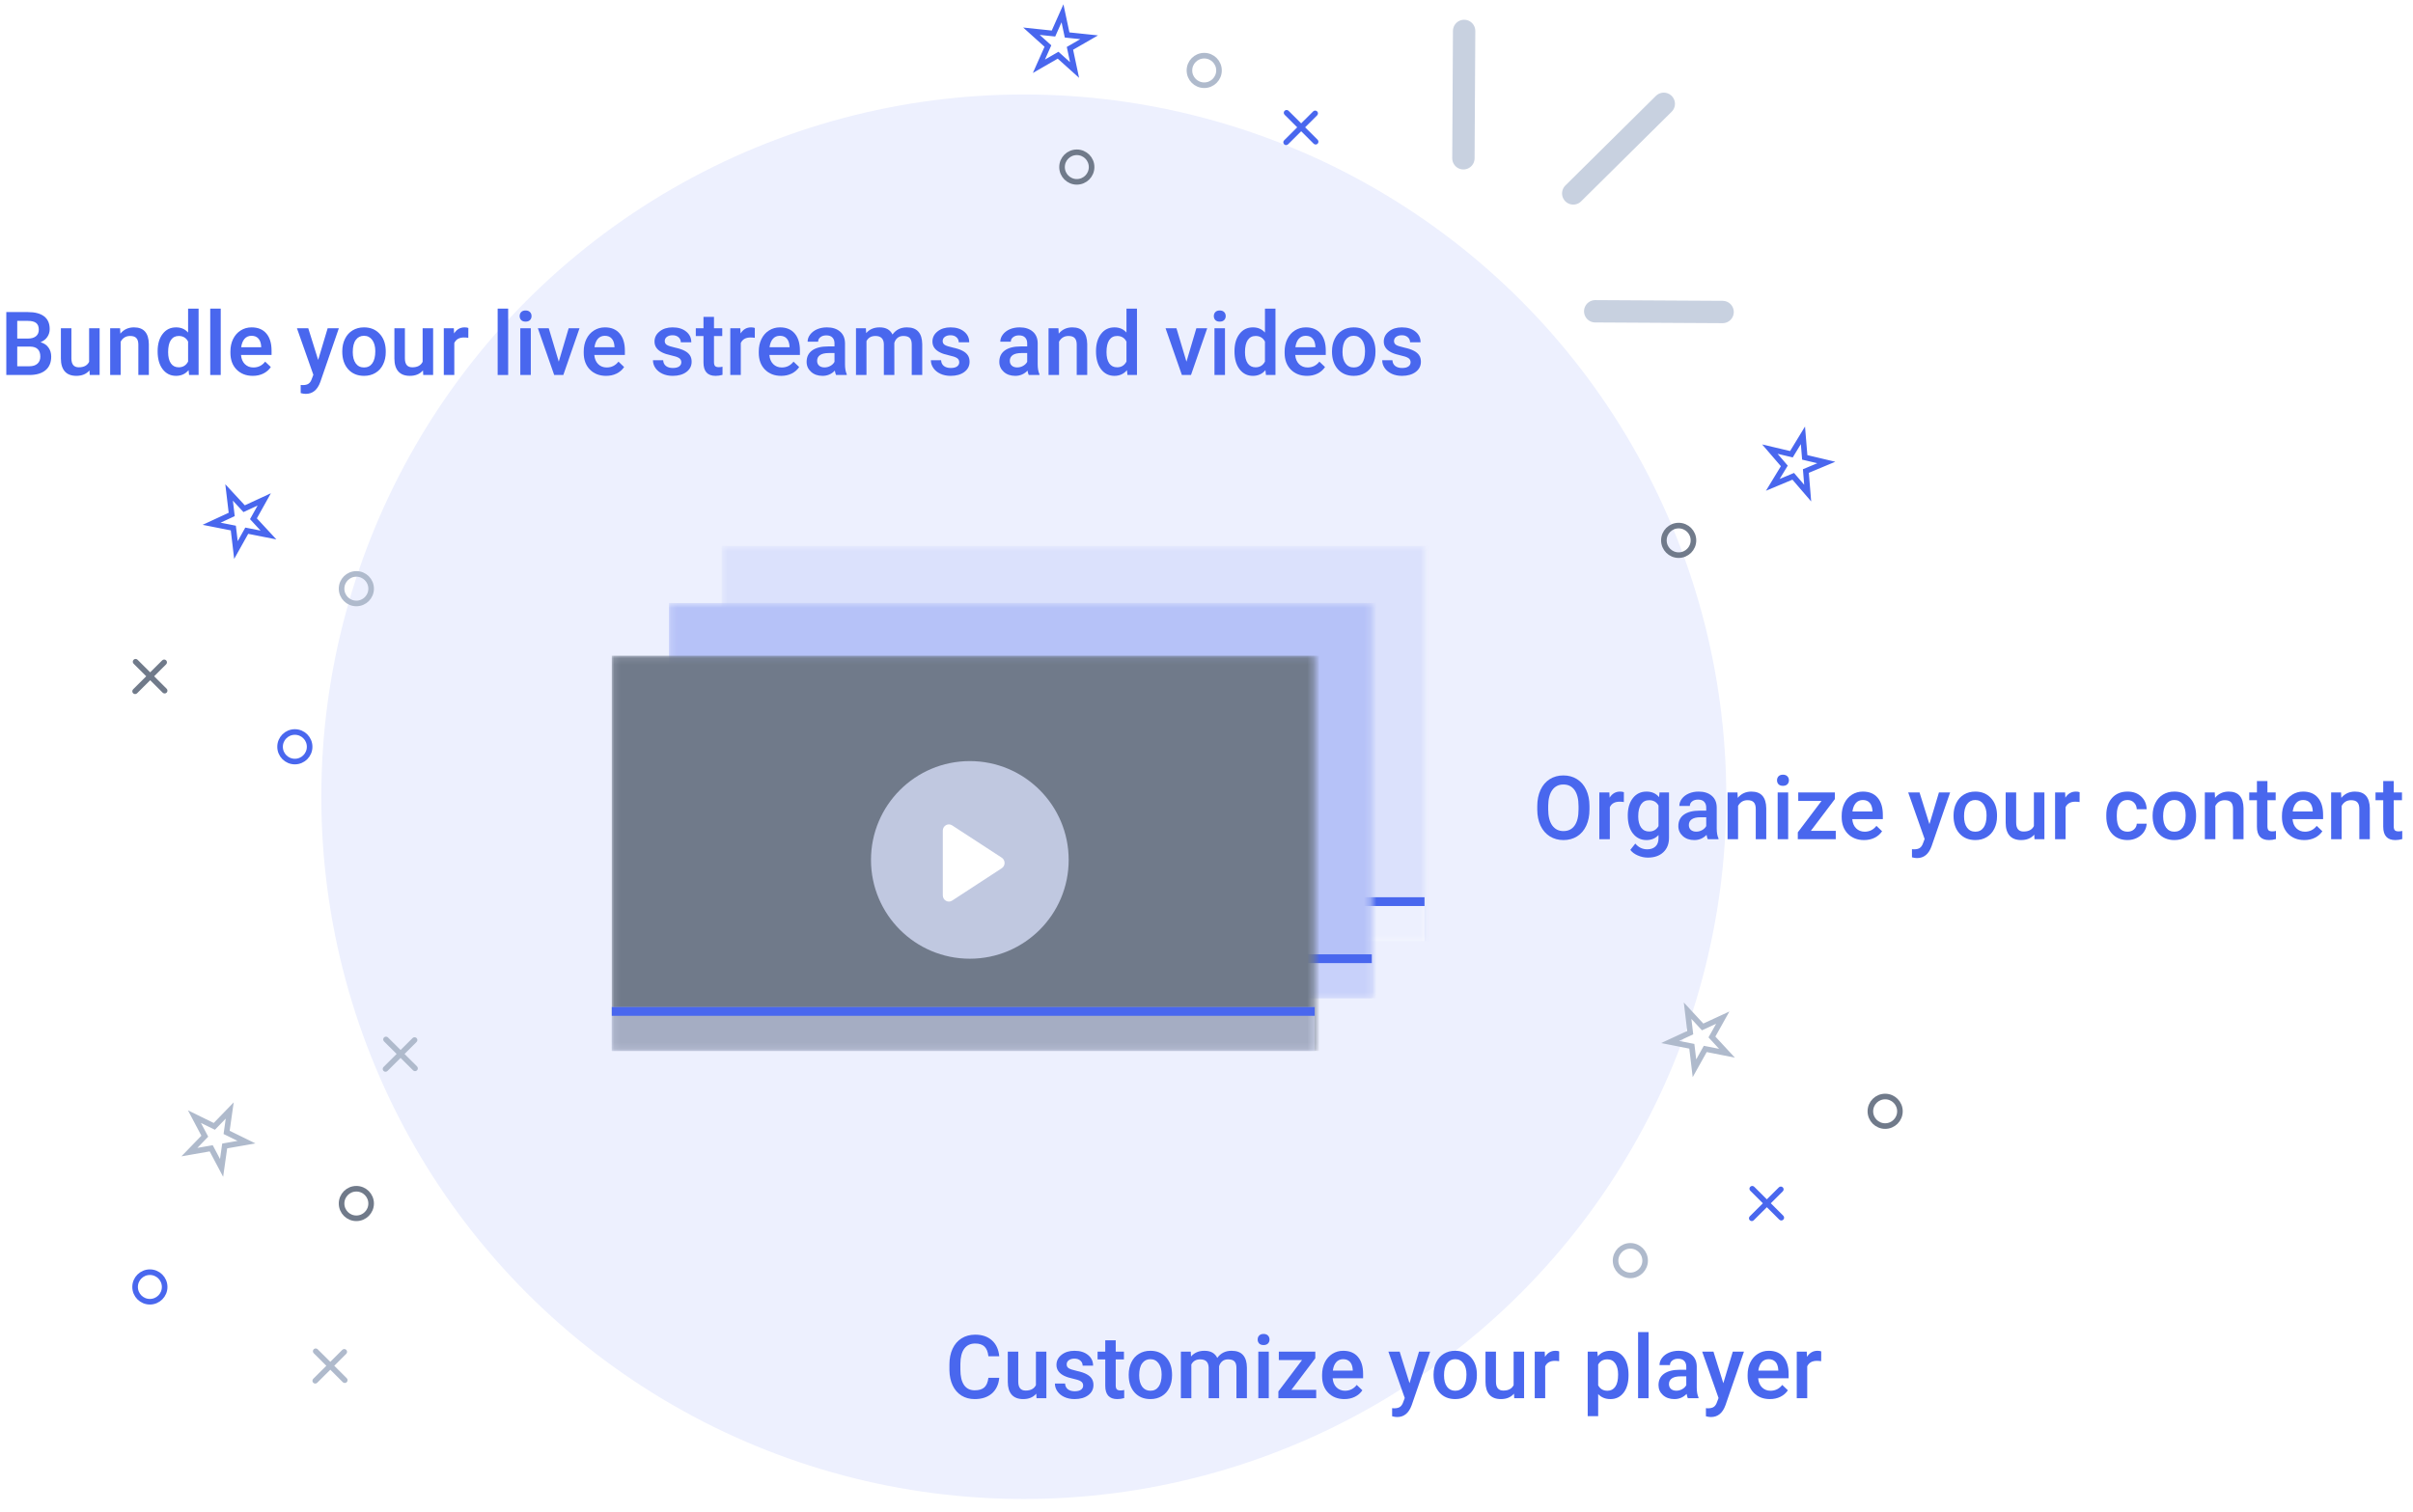 <svg width="383" height="240" viewBox="0 0 383 240" fill="none" xmlns="http://www.w3.org/2000/svg">
<circle cx="162.5" cy="126.5" r="111.5" fill="#EDF0FE"/>
<path d="M232.278 25.131L232.391 4.91" stroke="#C8D1E0" stroke-width="3.547" stroke-linecap="round" stroke-linejoin="round"/>
<path d="M249.71 30.71L264.081 16.483" stroke="#C8D1E0" stroke-width="3.547" stroke-linecap="round" stroke-linejoin="round"/>
<path d="M273.418 49.536L253.197 49.423" stroke="#C8D1E0" stroke-width="3.547" stroke-linecap="round" stroke-linejoin="round"/>
<path d="M36.362 78.188L38.531 80.532L38.75 80.768L39.042 80.633L41.942 79.292L40.383 82.082L40.226 82.363L40.444 82.6L42.614 84.944L39.481 84.324L39.165 84.262L39.008 84.543L37.449 87.333L37.072 84.16L37.034 83.84L36.718 83.777L33.585 83.158L36.485 81.816L36.777 81.681L36.739 81.361L36.362 78.188Z" stroke="#4967EE" stroke-width="0.887" stroke-linecap="round"/>
<path d="M286.168 69.114L286.43 72.299L286.456 72.62L286.77 72.694L289.878 73.43L286.931 74.662L286.634 74.786L286.661 75.108L286.923 78.292L284.839 75.869L284.629 75.624L284.332 75.749L281.385 76.981L283.045 74.251L283.212 73.976L283.002 73.731L280.919 71.308L284.028 72.044L284.341 72.119L284.508 71.844L286.168 69.114Z" stroke="#4967EE" stroke-width="0.887" stroke-linecap="round"/>
<path d="M168.641 2.111L169.307 5.236L169.374 5.551L169.694 5.585L172.872 5.918L170.105 7.516L169.826 7.677L169.894 7.992L170.559 11.117L168.184 8.98L167.944 8.764L167.666 8.926L164.899 10.523L166.198 7.605L166.329 7.31L166.089 7.095L163.714 4.957L166.892 5.291L167.212 5.324L167.343 5.03L168.641 2.111Z" stroke="#4967EE" stroke-width="0.887" stroke-linecap="round"/>
<path d="M267.861 160.468L270.031 162.812L270.249 163.048L270.542 162.913L273.442 161.572L271.883 164.362L271.725 164.643L271.944 164.88L274.114 167.224L270.981 166.604L270.665 166.542L270.508 166.823L268.949 169.613L268.571 166.44L268.533 166.12L268.218 166.057L265.085 165.438L267.984 164.096L268.277 163.961L268.239 163.641L267.861 160.468Z" stroke="#AFBACC" stroke-width="0.887" stroke-linecap="round"/>
<path d="M36.463 176.311L36.014 179.475L35.969 179.794L36.258 179.936L39.127 181.342L35.981 181.891L35.664 181.947L35.618 182.266L35.17 185.43L33.674 182.605L33.523 182.32L33.206 182.375L30.06 182.924L32.282 180.63L32.506 180.398L32.355 180.113L30.86 177.288L33.728 178.695L34.017 178.837L34.242 178.606L36.463 176.311Z" stroke="#AFBACC" stroke-width="0.887" stroke-linecap="round"/>
<circle cx="266.445" cy="85.795" r="2.346" stroke="#707A8A" stroke-width="0.887"/>
<circle cx="56.562" cy="191.086" r="2.346" stroke="#707A8A" stroke-width="0.887"/>
<circle cx="299.218" cy="176.443" r="2.346" stroke="#707A8A" stroke-width="0.887"/>
<circle cx="170.917" cy="26.526" r="2.346" stroke="#707A8A" stroke-width="0.887"/>
<circle cx="56.562" cy="93.466" r="2.346" stroke="#AFBACC" stroke-width="0.887"/>
<circle cx="258.775" cy="200.151" r="2.346" stroke="#AFBACC" stroke-width="0.887"/>
<circle cx="191.138" cy="11.185" r="2.346" stroke="#AFBACC" stroke-width="0.887"/>
<circle cx="46.8" cy="118.568" r="2.346" stroke="#4967EE" stroke-width="0.887"/>
<circle cx="23.789" cy="204.334" r="2.346" stroke="#4967EE" stroke-width="0.887"/>
<path fill-rule="evenodd" clip-rule="evenodd" d="M21.836 104.752C21.662 104.579 21.38 104.579 21.207 104.752C21.033 104.925 21.033 105.206 21.207 105.379L23.208 107.373L21.13 109.444C20.956 109.617 20.956 109.897 21.13 110.071C21.304 110.244 21.585 110.244 21.759 110.071L23.837 108L25.819 109.975C25.993 110.148 26.274 110.148 26.448 109.975C26.622 109.802 26.622 109.522 26.448 109.349L24.466 107.373L26.372 105.474C26.545 105.301 26.545 105.02 26.372 104.847C26.198 104.674 25.916 104.674 25.743 104.847L23.837 106.746L21.836 104.752Z" fill="#707A8A"/>
<path fill-rule="evenodd" clip-rule="evenodd" d="M61.581 164.719C61.407 164.546 61.126 164.546 60.952 164.719C60.778 164.892 60.778 165.172 60.952 165.346L62.953 167.34L60.876 169.411C60.702 169.584 60.702 169.864 60.876 170.037C61.049 170.21 61.331 170.21 61.505 170.037L63.582 167.967L65.564 169.942C65.738 170.115 66.02 170.115 66.193 169.942C66.367 169.769 66.367 169.488 66.193 169.315L64.211 167.34L66.117 165.441C66.291 165.268 66.291 164.987 66.117 164.814C65.943 164.641 65.662 164.641 65.488 164.814L63.582 166.713L61.581 164.719Z" fill="#AFBACC"/>
<path fill-rule="evenodd" clip-rule="evenodd" d="M50.424 214.226C50.251 214.053 49.969 214.053 49.795 214.226C49.622 214.399 49.622 214.68 49.795 214.853L51.797 216.847L49.719 218.918C49.545 219.091 49.545 219.372 49.719 219.545C49.893 219.718 50.174 219.718 50.348 219.545L52.426 217.474L54.408 219.45C54.581 219.623 54.863 219.623 55.037 219.45C55.211 219.276 55.211 218.996 55.037 218.823L53.055 216.847L54.96 214.948C55.134 214.775 55.134 214.494 54.96 214.321C54.787 214.148 54.505 214.148 54.331 214.321L52.426 216.221L50.424 214.226Z" fill="#AFBACC"/>
<path fill-rule="evenodd" clip-rule="evenodd" d="M278.438 188.427C278.264 188.253 277.982 188.253 277.809 188.427C277.635 188.6 277.635 188.88 277.809 189.053L279.81 191.048L277.732 193.118C277.559 193.291 277.559 193.572 277.732 193.745C277.906 193.918 278.188 193.918 278.361 193.745L280.439 191.675L282.421 193.65C282.595 193.823 282.876 193.823 283.05 193.65C283.224 193.477 283.224 193.196 283.05 193.023L281.068 191.048L282.974 189.149C283.147 188.975 283.147 188.695 282.974 188.522C282.8 188.349 282.518 188.349 282.345 188.522L280.439 190.421L278.438 188.427Z" fill="#4967EE"/>
<path fill-rule="evenodd" clip-rule="evenodd" d="M204.525 17.591C204.351 17.418 204.07 17.418 203.896 17.591C203.722 17.764 203.722 18.045 203.896 18.218L205.897 20.212L203.82 22.283C203.646 22.456 203.646 22.736 203.82 22.91C203.993 23.083 204.275 23.083 204.449 22.91L206.526 20.839L208.509 22.814C208.682 22.987 208.964 22.987 209.137 22.814C209.311 22.641 209.311 22.361 209.137 22.188L207.155 20.212L209.061 18.313C209.235 18.14 209.235 17.859 209.061 17.686C208.887 17.513 208.606 17.513 208.432 17.686L206.526 19.585L204.525 17.591Z" fill="#4967EE"/>
<mask id="mask0" mask-type="alpha" maskUnits="userSpaceOnUse" x="114" y="86" width="113" height="64">
<rect x="114.538" y="86.673" width="111.566" height="62.756" fill="#C4C4C4"/>
</mask>
<g mask="url(#mask0)">
<rect x="114.538" y="86.673" width="112.263" height="62.756" fill="#DBE1FC"/>
</g>
<rect opacity="0.5" x="114.538" y="142.456" width="111.566" height="6.973" fill="white"/>
<rect x="114.538" y="142.456" width="111.566" height="1.395" fill="#4967EE"/>
<mask id="mask1" mask-type="alpha" maskUnits="userSpaceOnUse" x="106" y="95" width="112" height="64">
<rect x="106.171" y="95.737" width="111.566" height="62.756" fill="#C4C4C4"/>
</mask>
<g mask="url(#mask1)">
<rect x="106.171" y="95.737" width="112.263" height="62.756" fill="#B6C2F8"/>
</g>
<rect opacity="0.5" x="106.171" y="151.52" width="111.566" height="6.973" fill="#DBE1FC"/>
<rect x="106.171" y="151.52" width="111.566" height="1.395" fill="#4967EE"/>
<mask id="mask2" mask-type="alpha" maskUnits="userSpaceOnUse" x="97" y="104" width="112" height="63">
<rect x="97.106" y="104.105" width="111.566" height="62.756" fill="#C4C4C4"/>
</mask>
<g mask="url(#mask2)">
<rect x="97.106" y="104.105" width="112.263" height="62.756" fill="#707A8A"/>
</g>
<rect opacity="0.5" x="97.106" y="159.888" width="111.566" height="6.973" fill="#DBE1FC"/>
<rect x="97.106" y="159.888" width="111.566" height="1.395" fill="#4967EE"/>
<circle opacity="0.75" cx="153.935" cy="136.529" r="15.689" fill="#DBE1FC"/>
<g filter="url(#filter0_d)">
<path d="M149.645 131.393V141.664C149.645 142.448 150.486 142.924 151.133 142.497L159.001 137.362C159.6 136.975 159.6 136.083 159.001 135.686L151.133 130.56C150.486 130.134 149.645 130.61 149.645 131.393Z" fill="white"/>
</g>
<path d="M1 59.538V49.549H4.423C5.553 49.549 6.413 49.775 7.003 50.228C7.593 50.681 7.888 51.355 7.888 52.252C7.888 52.709 7.764 53.121 7.518 53.487C7.271 53.853 6.909 54.136 6.434 54.337C6.973 54.484 7.389 54.761 7.682 55.168C7.979 55.57 8.128 56.055 8.128 56.622C8.128 57.56 7.826 58.28 7.223 58.783C6.623 59.286 5.763 59.538 4.643 59.538H1ZM2.736 55.03V58.152H4.664C5.208 58.152 5.633 58.017 5.94 57.747C6.246 57.477 6.399 57.102 6.399 56.622C6.399 55.584 5.869 55.053 4.808 55.03H2.736ZM2.736 53.754H4.437C4.977 53.754 5.398 53.633 5.699 53.391C6.006 53.144 6.159 52.796 6.159 52.348C6.159 51.854 6.017 51.497 5.734 51.278C5.455 51.058 5.018 50.948 4.423 50.948H2.736V53.754Z" fill="#4967EE"/>
<path d="M14.2 58.811C13.71 59.387 13.015 59.675 12.114 59.675C11.309 59.675 10.698 59.439 10.282 58.968C9.871 58.497 9.665 57.816 9.665 56.924V52.115H11.332V56.903C11.332 57.846 11.723 58.317 12.505 58.317C13.315 58.317 13.861 58.026 14.145 57.445V52.115H15.812V59.538H14.241L14.2 58.811Z" fill="#4967EE"/>
<path d="M19.057 52.115L19.105 52.972C19.654 52.309 20.374 51.977 21.266 51.977C22.812 51.977 23.599 52.862 23.626 54.633V59.538H21.959V54.728C21.959 54.257 21.856 53.91 21.65 53.686C21.449 53.457 21.117 53.343 20.655 53.343C19.983 53.343 19.482 53.647 19.153 54.255V59.538H17.486V52.115H19.057Z" fill="#4967EE"/>
<path d="M25.019 55.771C25.019 54.628 25.284 53.711 25.814 53.02C26.345 52.325 27.056 51.977 27.948 51.977C28.735 51.977 29.371 52.252 29.855 52.801V49H31.523V59.538H30.013L29.931 58.769C29.432 59.373 28.767 59.675 27.934 59.675C27.065 59.675 26.361 59.325 25.821 58.625C25.286 57.925 25.019 56.974 25.019 55.771ZM26.686 55.915C26.686 56.67 26.83 57.26 27.118 57.685C27.411 58.106 27.825 58.317 28.36 58.317C29.041 58.317 29.54 58.012 29.855 57.404V54.235C29.549 53.64 29.055 53.343 28.373 53.343C27.834 53.343 27.418 53.558 27.125 53.988C26.832 54.413 26.686 55.056 26.686 55.915Z" fill="#4967EE"/>
<path d="M35.035 59.538H33.368V49H35.035V59.538Z" fill="#4967EE"/>
<path d="M40.126 59.675C39.069 59.675 38.212 59.343 37.553 58.68C36.899 58.012 36.572 57.125 36.572 56.018V55.812C36.572 55.072 36.714 54.411 36.997 53.83C37.285 53.244 37.688 52.789 38.205 52.465C38.721 52.14 39.298 51.977 39.934 51.977C40.944 51.977 41.724 52.3 42.273 52.945C42.826 53.59 43.103 54.502 43.103 55.682V56.355H38.253C38.303 56.967 38.507 57.452 38.863 57.809C39.225 58.166 39.677 58.344 40.222 58.344C40.985 58.344 41.608 58.035 42.088 57.418L42.986 58.275C42.689 58.719 42.291 59.064 41.793 59.311C41.299 59.554 40.743 59.675 40.126 59.675ZM39.927 53.315C39.469 53.315 39.099 53.475 38.815 53.795C38.536 54.116 38.358 54.562 38.28 55.133H41.456V55.01C41.42 54.452 41.271 54.031 41.011 53.748C40.75 53.459 40.389 53.315 39.927 53.315Z" fill="#4967EE"/>
<path d="M50.499 57.15L52.008 52.115H53.785L50.835 60.663C50.382 61.911 49.614 62.536 48.53 62.536C48.287 62.536 48.02 62.495 47.727 62.412V61.123L48.043 61.143C48.463 61.143 48.779 61.065 48.989 60.91C49.204 60.759 49.374 60.503 49.497 60.142L49.737 59.504L47.13 52.115H48.928L50.499 57.15Z" fill="#4967EE"/>
<path d="M54.327 55.758C54.327 55.03 54.471 54.376 54.759 53.795C55.047 53.21 55.452 52.762 55.973 52.451C56.495 52.135 57.094 51.977 57.771 51.977C58.773 51.977 59.584 52.3 60.206 52.945C60.833 53.59 61.171 54.445 61.222 55.511L61.229 55.902C61.229 56.633 61.087 57.288 60.803 57.864C60.524 58.44 60.122 58.886 59.596 59.202C59.074 59.517 58.471 59.675 57.785 59.675C56.737 59.675 55.898 59.327 55.267 58.632C54.64 57.932 54.327 57.002 54.327 55.84V55.758ZM55.994 55.902C55.994 56.666 56.152 57.265 56.467 57.699C56.783 58.129 57.222 58.344 57.785 58.344C58.347 58.344 58.784 58.124 59.095 57.685C59.41 57.246 59.568 56.604 59.568 55.758C59.568 55.008 59.406 54.413 59.081 53.974C58.761 53.535 58.324 53.315 57.771 53.315C57.227 53.315 56.794 53.532 56.474 53.967C56.154 54.397 55.994 55.042 55.994 55.902Z" fill="#4967EE"/>
<path d="M67.135 58.811C66.646 59.387 65.951 59.675 65.05 59.675C64.245 59.675 63.634 59.439 63.218 58.968C62.806 58.497 62.601 57.816 62.601 56.924V52.115H64.268V56.903C64.268 57.846 64.659 58.317 65.441 58.317C66.251 58.317 66.797 58.026 67.081 57.445V52.115H68.748V59.538H67.177L67.135 58.811Z" fill="#4967EE"/>
<path d="M74.332 53.638C74.113 53.601 73.886 53.583 73.653 53.583C72.889 53.583 72.375 53.876 72.109 54.461V59.538H70.442V52.115H72.034L72.075 52.945C72.478 52.3 73.035 51.977 73.749 51.977C73.987 51.977 74.183 52.01 74.339 52.074L74.332 53.638Z" fill="#4967EE"/>
<path d="M80.658 59.538H78.99V49H80.658V59.538Z" fill="#4967EE"/>
<path d="M84.252 59.538H82.585V52.115H84.252V59.538ZM82.483 50.187C82.483 49.931 82.562 49.718 82.723 49.549C82.887 49.38 83.121 49.295 83.422 49.295C83.724 49.295 83.957 49.38 84.122 49.549C84.287 49.718 84.369 49.931 84.369 50.187C84.369 50.438 84.287 50.649 84.122 50.818C83.957 50.983 83.724 51.065 83.422 51.065C83.121 51.065 82.887 50.983 82.723 50.818C82.562 50.649 82.483 50.438 82.483 50.187Z" fill="#4967EE"/>
<path d="M88.691 57.425L90.262 52.115H91.984L89.412 59.538H87.964L85.371 52.115H87.1L88.691 57.425Z" fill="#4967EE"/>
<path d="M96.204 59.675C95.147 59.675 94.289 59.343 93.631 58.68C92.977 58.012 92.65 57.125 92.65 56.018V55.812C92.65 55.072 92.791 54.411 93.075 53.83C93.363 53.244 93.766 52.789 94.283 52.465C94.799 52.14 95.376 51.977 96.011 51.977C97.022 51.977 97.802 52.3 98.351 52.945C98.904 53.59 99.181 54.502 99.181 55.682V56.355H94.331C94.381 56.967 94.584 57.452 94.941 57.809C95.302 58.166 95.755 58.344 96.3 58.344C97.063 58.344 97.685 58.035 98.166 57.418L99.064 58.275C98.767 58.719 98.369 59.064 97.871 59.311C97.377 59.554 96.821 59.675 96.204 59.675ZM96.005 53.315C95.547 53.315 95.177 53.475 94.893 53.795C94.614 54.116 94.436 54.562 94.358 55.133H97.534V55.01C97.498 54.452 97.349 54.031 97.088 53.748C96.828 53.459 96.466 53.315 96.005 53.315Z" fill="#4967EE"/>
<path d="M108.141 57.521C108.141 57.224 108.017 56.997 107.77 56.842C107.528 56.686 107.123 56.549 106.556 56.43C105.989 56.311 105.516 56.16 105.136 55.977C104.304 55.575 103.887 54.992 103.887 54.228C103.887 53.587 104.157 53.052 104.697 52.622C105.237 52.192 105.923 51.977 106.755 51.977C107.642 51.977 108.358 52.197 108.902 52.636C109.451 53.075 109.726 53.645 109.726 54.344H108.059C108.059 54.024 107.94 53.759 107.702 53.548C107.464 53.334 107.148 53.226 106.755 53.226C106.389 53.226 106.09 53.311 105.856 53.48C105.628 53.649 105.513 53.876 105.513 54.159C105.513 54.415 105.621 54.614 105.836 54.756C106.051 54.898 106.485 55.042 107.139 55.188C107.793 55.33 108.305 55.502 108.676 55.703C109.051 55.899 109.328 56.137 109.506 56.416C109.689 56.695 109.78 57.034 109.78 57.432C109.78 58.099 109.504 58.641 108.95 59.057C108.397 59.469 107.672 59.675 106.776 59.675C106.167 59.675 105.625 59.565 105.15 59.346C104.674 59.126 104.304 58.824 104.038 58.44C103.773 58.056 103.64 57.642 103.64 57.198H105.259C105.282 57.592 105.431 57.896 105.705 58.111C105.98 58.321 106.343 58.426 106.796 58.426C107.235 58.426 107.569 58.344 107.798 58.179C108.026 58.01 108.141 57.791 108.141 57.521Z" fill="#4967EE"/>
<path d="M113.327 50.31V52.115H114.638V53.35H113.327V57.493C113.327 57.777 113.382 57.983 113.492 58.111C113.606 58.234 113.808 58.296 114.096 58.296C114.288 58.296 114.482 58.273 114.679 58.227V59.517C114.299 59.622 113.933 59.675 113.581 59.675C112.301 59.675 111.66 58.968 111.66 57.555V53.35H110.439V52.115H111.66V50.31H113.327Z" fill="#4967EE"/>
<path d="M119.804 53.638C119.584 53.601 119.358 53.583 119.125 53.583C118.361 53.583 117.846 53.876 117.581 54.461V59.538H115.914V52.115H117.505L117.547 52.945C117.949 52.3 118.507 51.977 119.221 51.977C119.458 51.977 119.655 52.01 119.811 52.074L119.804 53.638Z" fill="#4967EE"/>
<path d="M123.989 59.675C122.932 59.675 122.075 59.343 121.416 58.68C120.762 58.012 120.435 57.125 120.435 56.018V55.812C120.435 55.072 120.577 54.411 120.86 53.83C121.148 53.244 121.551 52.789 122.068 52.465C122.585 52.14 123.161 51.977 123.797 51.977C124.807 51.977 125.587 52.3 126.136 52.945C126.689 53.59 126.966 54.502 126.966 55.682V56.355H122.116C122.166 56.967 122.37 57.452 122.726 57.809C123.088 58.166 123.54 58.344 124.085 58.344C124.848 58.344 125.471 58.035 125.951 57.418L126.849 58.275C126.552 58.719 126.154 59.064 125.656 59.311C125.162 59.554 124.606 59.675 123.989 59.675ZM123.79 53.315C123.332 53.315 122.962 53.475 122.678 53.795C122.399 54.116 122.221 54.562 122.143 55.133H125.32V55.01C125.283 54.452 125.134 54.031 124.874 53.748C124.613 53.459 124.252 53.315 123.79 53.315Z" fill="#4967EE"/>
<path d="M132.702 59.538C132.628 59.396 132.564 59.165 132.509 58.845C131.979 59.398 131.329 59.675 130.561 59.675C129.816 59.675 129.207 59.462 128.736 59.037C128.265 58.612 128.029 58.086 128.029 57.459C128.029 56.668 128.322 56.062 128.908 55.641C129.498 55.216 130.339 55.003 131.432 55.003H132.455V54.516C132.455 54.132 132.347 53.825 132.132 53.597C131.917 53.363 131.59 53.247 131.151 53.247C130.771 53.247 130.46 53.343 130.218 53.535C129.976 53.722 129.854 53.962 129.854 54.255H128.187C128.187 53.848 128.322 53.468 128.592 53.116C128.862 52.76 129.228 52.481 129.69 52.279C130.156 52.078 130.675 51.977 131.247 51.977C132.116 51.977 132.809 52.197 133.326 52.636C133.843 53.071 134.108 53.684 134.122 54.475V57.823C134.122 58.49 134.215 59.023 134.403 59.421V59.538H132.702ZM130.87 58.337C131.199 58.337 131.508 58.257 131.796 58.097C132.089 57.937 132.308 57.722 132.455 57.452V56.053H131.556C130.938 56.053 130.474 56.16 130.163 56.375C129.852 56.59 129.697 56.894 129.697 57.288C129.697 57.608 129.802 57.864 130.012 58.056C130.227 58.243 130.513 58.337 130.87 58.337Z" fill="#4967EE"/>
<path d="M137.435 52.115L137.483 52.89C138.005 52.282 138.718 51.977 139.624 51.977C140.616 51.977 141.295 52.357 141.661 53.116C142.201 52.357 142.96 51.977 143.939 51.977C144.758 51.977 145.366 52.204 145.764 52.657C146.166 53.109 146.372 53.777 146.381 54.66V59.538H144.714V54.708C144.714 54.237 144.611 53.892 144.406 53.672C144.2 53.453 143.859 53.343 143.383 53.343C143.004 53.343 142.693 53.446 142.45 53.651C142.212 53.853 142.046 54.118 141.949 54.447L141.956 59.538H140.289V54.653C140.266 53.779 139.82 53.343 138.951 53.343C138.284 53.343 137.81 53.615 137.531 54.159V59.538H135.864V52.115H137.435Z" fill="#4967EE"/>
<path d="M152.254 57.521C152.254 57.224 152.131 56.997 151.884 56.842C151.641 56.686 151.236 56.549 150.669 56.43C150.102 56.311 149.629 56.16 149.249 55.977C148.417 55.575 148 54.992 148 54.228C148 53.587 148.27 53.052 148.81 52.622C149.35 52.192 150.036 51.977 150.868 51.977C151.755 51.977 152.471 52.197 153.016 52.636C153.564 53.075 153.839 53.645 153.839 54.344H152.172C152.172 54.024 152.053 53.759 151.815 53.548C151.577 53.334 151.262 53.226 150.868 53.226C150.502 53.226 150.203 53.311 149.969 53.48C149.741 53.649 149.626 53.876 149.626 54.159C149.626 54.415 149.734 54.614 149.949 54.756C150.164 54.898 150.598 55.042 151.252 55.188C151.906 55.33 152.419 55.502 152.789 55.703C153.164 55.899 153.441 56.137 153.619 56.416C153.802 56.695 153.894 57.034 153.894 57.432C153.894 58.099 153.617 58.641 153.064 59.057C152.51 59.469 151.785 59.675 150.889 59.675C150.28 59.675 149.738 59.565 149.263 59.346C148.787 59.126 148.417 58.824 148.151 58.44C147.886 58.056 147.754 57.642 147.754 57.198H149.373C149.395 57.592 149.544 57.896 149.819 58.111C150.093 58.321 150.457 58.426 150.909 58.426C151.348 58.426 151.682 58.344 151.911 58.179C152.14 58.01 152.254 57.791 152.254 57.521Z" fill="#4967EE"/>
<path d="M163.286 59.538C163.213 59.396 163.149 59.165 163.094 58.845C162.563 59.398 161.914 59.675 161.145 59.675C160.4 59.675 159.791 59.462 159.32 59.037C158.849 58.612 158.614 58.086 158.614 57.459C158.614 56.668 158.906 56.062 159.492 55.641C160.082 55.216 160.923 55.003 162.017 55.003H163.039V54.516C163.039 54.132 162.931 53.825 162.716 53.597C162.501 53.363 162.174 53.247 161.735 53.247C161.356 53.247 161.045 53.343 160.802 53.535C160.56 53.722 160.439 53.962 160.439 54.255H158.771C158.771 53.848 158.906 53.468 159.176 53.116C159.446 52.76 159.812 52.481 160.274 52.279C160.74 52.078 161.26 51.977 161.831 51.977C162.7 51.977 163.393 52.197 163.91 52.636C164.427 53.071 164.692 53.684 164.706 54.475V57.823C164.706 58.49 164.8 59.023 164.987 59.421V59.538H163.286ZM161.454 58.337C161.783 58.337 162.092 58.257 162.38 58.097C162.673 57.937 162.892 57.722 163.039 57.452V56.053H162.14C161.523 56.053 161.058 56.16 160.747 56.375C160.436 56.59 160.281 56.894 160.281 57.288C160.281 57.608 160.386 57.864 160.596 58.056C160.811 58.243 161.097 58.337 161.454 58.337Z" fill="#4967EE"/>
<path d="M167.999 52.115L168.047 52.972C168.596 52.309 169.316 51.977 170.208 51.977C171.754 51.977 172.541 52.862 172.568 54.633V59.538H170.901V54.728C170.901 54.257 170.798 53.91 170.592 53.686C170.391 53.457 170.059 53.343 169.597 53.343C168.925 53.343 168.424 53.647 168.095 54.255V59.538H166.428V52.115H167.999Z" fill="#4967EE"/>
<path d="M173.961 55.771C173.961 54.628 174.226 53.711 174.757 53.02C175.287 52.325 175.998 51.977 176.89 51.977C177.677 51.977 178.313 52.252 178.797 52.801V49H180.464V59.538H178.955L178.873 58.769C178.374 59.373 177.709 59.675 176.876 59.675C176.007 59.675 175.303 59.325 174.763 58.625C174.228 57.925 173.961 56.974 173.961 55.771ZM175.628 55.915C175.628 56.67 175.772 57.26 176.06 57.685C176.353 58.106 176.767 58.317 177.302 58.317C177.983 58.317 178.482 58.012 178.797 57.404V54.235C178.491 53.64 177.997 53.343 177.316 53.343C176.776 53.343 176.36 53.558 176.067 53.988C175.774 54.413 175.628 55.056 175.628 55.915Z" fill="#4967EE"/>
<path d="M188.32 57.425L189.891 52.115H191.613L189.04 59.538H187.593L184.999 52.115H186.728L188.32 57.425Z" fill="#4967EE"/>
<path d="M194.433 59.538H192.765V52.115H194.433V59.538ZM192.663 50.187C192.663 49.931 192.743 49.718 192.903 49.549C193.067 49.38 193.301 49.295 193.602 49.295C193.904 49.295 194.138 49.38 194.302 49.549C194.467 49.718 194.549 49.931 194.549 50.187C194.549 50.438 194.467 50.649 194.302 50.818C194.138 50.983 193.904 51.065 193.602 51.065C193.301 51.065 193.067 50.983 192.903 50.818C192.743 50.649 192.663 50.438 192.663 50.187Z" fill="#4967EE"/>
<path d="M195.942 55.771C195.942 54.628 196.207 53.711 196.738 53.02C197.268 52.325 197.979 51.977 198.871 51.977C199.658 51.977 200.294 52.252 200.779 52.801V49H202.446V59.538H200.936L200.854 58.769C200.355 59.373 199.69 59.675 198.858 59.675C197.989 59.675 197.284 59.325 196.745 58.625C196.209 57.925 195.942 56.974 195.942 55.771ZM197.609 55.915C197.609 56.67 197.753 57.26 198.041 57.685C198.334 58.106 198.748 58.317 199.283 58.317C199.964 58.317 200.463 58.012 200.779 57.404V54.235C200.472 53.64 199.978 53.343 199.297 53.343C198.757 53.343 198.341 53.558 198.048 53.988C197.755 54.413 197.609 55.056 197.609 55.915Z" fill="#4967EE"/>
<path d="M207.454 59.675C206.397 59.675 205.54 59.343 204.881 58.68C204.227 58.012 203.9 57.125 203.9 56.018V55.812C203.9 55.072 204.042 54.411 204.325 53.83C204.614 53.244 205.016 52.789 205.533 52.465C206.05 52.14 206.626 51.977 207.262 51.977C208.272 51.977 209.052 52.3 209.601 52.945C210.155 53.59 210.431 54.502 210.431 55.682V56.355H205.581C205.631 56.967 205.835 57.452 206.191 57.809C206.553 58.166 207.006 58.344 207.55 58.344C208.314 58.344 208.936 58.035 209.416 57.418L210.315 58.275C210.017 58.719 209.619 59.064 209.121 59.311C208.627 59.554 208.071 59.675 207.454 59.675ZM207.255 53.315C206.797 53.315 206.427 53.475 206.143 53.795C205.864 54.116 205.686 54.562 205.608 55.133H208.785V55.01C208.748 54.452 208.6 54.031 208.339 53.748C208.078 53.459 207.717 53.315 207.255 53.315Z" fill="#4967EE"/>
<path d="M211.419 55.758C211.419 55.03 211.563 54.376 211.851 53.795C212.14 53.21 212.544 52.762 213.066 52.451C213.587 52.135 214.186 51.977 214.863 51.977C215.865 51.977 216.677 52.3 217.299 52.945C217.925 53.59 218.264 54.445 218.314 55.511L218.321 55.902C218.321 56.633 218.179 57.288 217.896 57.864C217.617 58.44 217.214 58.886 216.688 59.202C216.167 59.517 215.563 59.675 214.877 59.675C213.83 59.675 212.99 59.327 212.359 58.632C211.732 57.932 211.419 57.002 211.419 55.84V55.758ZM213.086 55.902C213.086 56.666 213.244 57.265 213.56 57.699C213.875 58.129 214.314 58.344 214.877 58.344C215.439 58.344 215.876 58.124 216.187 57.685C216.503 57.246 216.661 56.604 216.661 55.758C216.661 55.008 216.498 54.413 216.174 53.974C215.853 53.535 215.417 53.315 214.863 53.315C214.319 53.315 213.887 53.532 213.567 53.967C213.246 54.397 213.086 55.042 213.086 55.902Z" fill="#4967EE"/>
<path d="M223.892 57.521C223.892 57.224 223.768 56.997 223.521 56.842C223.279 56.686 222.874 56.549 222.307 56.43C221.74 56.311 221.266 56.16 220.887 55.977C220.054 55.575 219.638 54.992 219.638 54.228C219.638 53.587 219.908 53.052 220.448 52.622C220.987 52.192 221.673 51.977 222.506 51.977C223.393 51.977 224.109 52.197 224.653 52.636C225.202 53.075 225.476 53.645 225.476 54.344H223.809C223.809 54.024 223.69 53.759 223.453 53.548C223.215 53.334 222.899 53.226 222.506 53.226C222.14 53.226 221.84 53.311 221.607 53.48C221.378 53.649 221.264 53.876 221.264 54.159C221.264 54.415 221.372 54.614 221.586 54.756C221.801 54.898 222.236 55.042 222.89 55.188C223.544 55.33 224.056 55.502 224.427 55.703C224.802 55.899 225.078 56.137 225.257 56.416C225.44 56.695 225.531 57.034 225.531 57.432C225.531 58.099 225.255 58.641 224.701 59.057C224.148 59.469 223.423 59.675 222.526 59.675C221.918 59.675 221.376 59.565 220.9 59.346C220.425 59.126 220.054 58.824 219.789 58.44C219.524 58.056 219.391 57.642 219.391 57.198H221.01C221.033 57.592 221.182 57.896 221.456 58.111C221.731 58.321 222.094 58.426 222.547 58.426C222.986 58.426 223.32 58.344 223.549 58.179C223.777 58.01 223.892 57.791 223.892 57.521Z" fill="#4967EE"/>
<path d="M252.288 128.509C252.288 129.488 252.118 130.348 251.78 131.089C251.441 131.825 250.957 132.392 250.325 132.79C249.699 133.183 248.976 133.38 248.157 133.38C247.348 133.38 246.625 133.183 245.99 132.79C245.358 132.392 244.869 131.827 244.521 131.095C244.178 130.364 244.005 129.52 244 128.564V128.001C244 127.027 244.172 126.167 244.515 125.422C244.862 124.676 245.349 124.107 245.976 123.713C246.607 123.316 247.33 123.117 248.144 123.117C248.958 123.117 249.678 123.313 250.305 123.707C250.936 124.095 251.423 124.658 251.766 125.394C252.109 126.126 252.283 126.979 252.288 127.953V128.509ZM250.552 127.988C250.552 126.881 250.341 126.032 249.921 125.442C249.504 124.852 248.912 124.557 248.144 124.557C247.394 124.557 246.806 124.852 246.381 125.442C245.96 126.028 245.745 126.858 245.736 127.933V128.509C245.736 129.607 245.948 130.455 246.374 131.054C246.804 131.653 247.398 131.953 248.157 131.953C248.926 131.953 249.516 131.66 249.927 131.075C250.344 130.489 250.552 129.634 250.552 128.509V127.988Z" fill="#4967EE"/>
<path d="M257.742 127.343C257.522 127.306 257.296 127.288 257.062 127.288C256.299 127.288 255.784 127.581 255.519 128.166V133.243H253.852V125.82H255.443L255.485 126.65C255.887 126.005 256.445 125.682 257.158 125.682C257.396 125.682 257.593 125.714 257.748 125.779L257.742 127.343Z" fill="#4967EE"/>
<path d="M258.366 129.476C258.366 128.324 258.636 127.404 259.175 126.718C259.72 126.028 260.44 125.682 261.337 125.682C262.183 125.682 262.848 125.977 263.333 126.567L263.408 125.82H264.911V133.016C264.911 133.991 264.607 134.759 263.998 135.322C263.395 135.884 262.578 136.165 261.549 136.165C261.005 136.165 260.472 136.051 259.951 135.822C259.434 135.598 259.041 135.303 258.771 134.937L259.56 133.936C260.072 134.544 260.703 134.848 261.453 134.848C262.007 134.848 262.443 134.697 262.764 134.395C263.084 134.098 263.244 133.659 263.244 133.078V132.577C262.764 133.112 262.123 133.38 261.323 133.38C260.454 133.38 259.743 133.035 259.189 132.344C258.64 131.653 258.366 130.698 258.366 129.476ZM260.026 129.62C260.026 130.366 260.177 130.954 260.479 131.384C260.785 131.809 261.208 132.022 261.748 132.022C262.421 132.022 262.919 131.733 263.244 131.157V127.892C262.928 127.329 262.434 127.048 261.762 127.048C261.213 127.048 260.785 127.265 260.479 127.699C260.177 128.134 260.026 128.774 260.026 129.62Z" fill="#4967EE"/>
<path d="M271.065 133.243C270.992 133.101 270.928 132.87 270.873 132.55C270.342 133.103 269.693 133.38 268.924 133.38C268.179 133.38 267.57 133.167 267.099 132.742C266.628 132.317 266.393 131.791 266.393 131.164C266.393 130.373 266.685 129.767 267.271 129.346C267.861 128.921 268.702 128.708 269.796 128.708H270.818V128.221C270.818 127.837 270.71 127.53 270.495 127.302C270.28 127.068 269.953 126.952 269.514 126.952C269.135 126.952 268.824 127.048 268.581 127.24C268.339 127.427 268.218 127.667 268.218 127.96H266.551C266.551 127.553 266.685 127.173 266.955 126.821C267.225 126.465 267.591 126.186 268.053 125.984C268.52 125.783 269.039 125.682 269.61 125.682C270.479 125.682 271.172 125.902 271.689 126.341C272.206 126.776 272.471 127.388 272.485 128.18V131.528C272.485 132.195 272.579 132.728 272.766 133.126V133.243H271.065ZM269.233 132.042C269.562 132.042 269.871 131.962 270.159 131.802C270.452 131.642 270.671 131.427 270.818 131.157V129.758H269.919C269.302 129.758 268.837 129.865 268.526 130.08C268.215 130.295 268.06 130.599 268.06 130.993C268.06 131.313 268.165 131.569 268.375 131.761C268.59 131.948 268.876 132.042 269.233 132.042Z" fill="#4967EE"/>
<path d="M275.778 125.82L275.826 126.677C276.375 126.014 277.095 125.682 277.987 125.682C279.533 125.682 280.32 126.567 280.347 128.337V133.243H278.68V128.434C278.68 127.962 278.577 127.615 278.371 127.391C278.17 127.162 277.838 127.048 277.376 127.048C276.704 127.048 276.203 127.352 275.874 127.96V133.243H274.207V125.82H275.778Z" fill="#4967EE"/>
<path d="M283.825 133.243H282.158V125.82H283.825V133.243ZM282.055 123.892C282.055 123.636 282.135 123.423 282.295 123.254C282.46 123.085 282.693 123 282.995 123C283.297 123 283.53 123.085 283.695 123.254C283.86 123.423 283.942 123.636 283.942 123.892C283.942 124.143 283.86 124.354 283.695 124.523C283.53 124.688 283.297 124.77 282.995 124.77C282.693 124.77 282.46 124.688 282.295 124.523C282.135 124.354 282.055 124.143 282.055 123.892Z" fill="#4967EE"/>
<path d="M287.427 131.912H291.379V133.243H285.355V132.152L289.122 127.164H285.424V125.82H291.235V126.876L287.427 131.912Z" fill="#4967EE"/>
<path d="M295.872 133.38C294.816 133.38 293.958 133.048 293.3 132.385C292.646 131.717 292.319 130.83 292.319 129.723V129.517C292.319 128.777 292.46 128.116 292.744 127.535C293.032 126.949 293.435 126.494 293.951 126.17C294.468 125.845 295.045 125.682 295.68 125.682C296.691 125.682 297.471 126.005 298.02 126.65C298.573 127.295 298.85 128.207 298.85 129.387V130.059H294C294.05 130.672 294.253 131.157 294.61 131.514C294.971 131.871 295.424 132.049 295.968 132.049C296.732 132.049 297.354 131.74 297.835 131.123L298.733 131.98C298.436 132.424 298.038 132.769 297.54 133.016C297.046 133.259 296.49 133.38 295.872 133.38ZM295.673 127.02C295.216 127.02 294.846 127.18 294.562 127.501C294.283 127.821 294.105 128.267 294.027 128.838H297.203V128.715C297.167 128.157 297.018 127.736 296.757 127.452C296.497 127.164 296.135 127.02 295.673 127.02Z" fill="#4967EE"/>
<path d="M306.246 130.855L307.755 125.82H309.532L306.582 134.368C306.129 135.617 305.361 136.241 304.277 136.241C304.034 136.241 303.767 136.2 303.474 136.117V134.828L303.789 134.848C304.21 134.848 304.526 134.77 304.736 134.615C304.951 134.464 305.12 134.208 305.244 133.846L305.484 133.208L302.877 125.82H304.674L306.246 130.855Z" fill="#4967EE"/>
<path d="M310.074 129.463C310.074 128.735 310.218 128.081 310.506 127.501C310.794 126.915 311.199 126.467 311.72 126.156C312.242 125.84 312.841 125.682 313.518 125.682C314.519 125.682 315.331 126.005 315.953 126.65C316.58 127.295 316.918 128.15 316.969 129.216L316.975 129.607C316.975 130.338 316.834 130.993 316.55 131.569C316.271 132.145 315.869 132.591 315.343 132.907C314.821 133.222 314.217 133.38 313.531 133.38C312.484 133.38 311.645 133.032 311.014 132.337C310.387 131.637 310.074 130.707 310.074 129.545V129.463ZM311.741 129.607C311.741 130.37 311.899 130.97 312.214 131.404C312.53 131.834 312.969 132.049 313.531 132.049C314.094 132.049 314.531 131.829 314.842 131.39C315.157 130.951 315.315 130.309 315.315 129.463C315.315 128.713 315.153 128.118 314.828 127.679C314.508 127.24 314.071 127.02 313.518 127.02C312.973 127.02 312.541 127.238 312.221 127.672C311.901 128.102 311.741 128.747 311.741 129.607Z" fill="#4967EE"/>
<path d="M322.882 132.516C322.393 133.092 321.698 133.38 320.797 133.38C319.992 133.38 319.381 133.144 318.965 132.673C318.553 132.202 318.348 131.521 318.348 130.629V125.82H320.015V130.608C320.015 131.55 320.406 132.022 321.188 132.022C321.997 132.022 322.544 131.731 322.827 131.15V125.82H324.495V133.243H322.923L322.882 132.516Z" fill="#4967EE"/>
<path d="M330.079 127.343C329.859 127.306 329.633 127.288 329.4 127.288C328.636 127.288 328.121 127.581 327.856 128.166V133.243H326.189V125.82H327.781L327.822 126.65C328.224 126.005 328.782 125.682 329.496 125.682C329.734 125.682 329.93 125.714 330.086 125.779L330.079 127.343Z" fill="#4967EE"/>
<path d="M337.68 132.049C338.097 132.049 338.442 131.928 338.716 131.685C338.991 131.443 339.137 131.143 339.155 130.787H340.727C340.708 131.249 340.564 131.681 340.294 132.083C340.024 132.481 339.659 132.797 339.197 133.03C338.735 133.263 338.236 133.38 337.701 133.38C336.663 133.38 335.84 133.044 335.231 132.371C334.623 131.699 334.319 130.771 334.319 129.586V129.415C334.319 128.285 334.621 127.382 335.224 126.705C335.828 126.023 336.651 125.682 337.694 125.682C338.577 125.682 339.295 125.941 339.848 126.458C340.406 126.97 340.699 127.645 340.727 128.482H339.155C339.137 128.056 338.991 127.706 338.716 127.432C338.447 127.157 338.101 127.02 337.68 127.02C337.141 127.02 336.725 127.217 336.432 127.61C336.139 127.999 335.99 128.591 335.986 129.387V129.655C335.986 130.46 336.13 131.061 336.418 131.459C336.711 131.852 337.132 132.049 337.68 132.049Z" fill="#4967EE"/>
<path d="M341.673 129.463C341.673 128.735 341.817 128.081 342.106 127.501C342.394 126.915 342.798 126.467 343.32 126.156C343.841 125.84 344.44 125.682 345.117 125.682C346.119 125.682 346.931 126.005 347.553 126.65C348.179 127.295 348.518 128.15 348.568 129.216L348.575 129.607C348.575 130.338 348.433 130.993 348.15 131.569C347.871 132.145 347.468 132.591 346.942 132.907C346.421 133.222 345.817 133.38 345.131 133.38C344.084 133.38 343.244 133.032 342.613 132.337C341.987 131.637 341.673 130.707 341.673 129.545V129.463ZM343.34 129.607C343.34 130.37 343.498 130.97 343.814 131.404C344.129 131.834 344.568 132.049 345.131 132.049C345.694 132.049 346.13 131.829 346.441 131.39C346.757 130.951 346.915 130.309 346.915 129.463C346.915 128.713 346.752 128.118 346.428 127.679C346.107 127.24 345.671 127.02 345.117 127.02C344.573 127.02 344.141 127.238 343.821 127.672C343.5 128.102 343.34 128.747 343.34 129.607Z" fill="#4967EE"/>
<path d="M351.532 125.82L351.58 126.677C352.129 126.014 352.849 125.682 353.741 125.682C355.287 125.682 356.074 126.567 356.101 128.337V133.243H354.434V128.434C354.434 127.962 354.331 127.615 354.125 127.391C353.924 127.162 353.592 127.048 353.13 127.048C352.458 127.048 351.957 127.352 351.628 127.96V133.243H349.961V125.82H351.532Z" fill="#4967EE"/>
<path d="M359.895 124.015V125.82H361.205V127.055H359.895V131.198C359.895 131.482 359.95 131.688 360.06 131.816C360.174 131.939 360.375 132.001 360.663 132.001C360.855 132.001 361.05 131.978 361.246 131.932V133.222C360.867 133.327 360.501 133.38 360.149 133.38C358.868 133.38 358.228 132.673 358.228 131.26V127.055H357.007V125.82H358.228V124.015H359.895Z" fill="#4967EE"/>
<path d="M365.754 133.38C364.697 133.38 363.84 133.048 363.181 132.385C362.527 131.717 362.2 130.83 362.2 129.723V129.517C362.2 128.777 362.342 128.116 362.625 127.535C362.913 126.949 363.316 126.494 363.833 126.17C364.35 125.845 364.926 125.682 365.562 125.682C366.572 125.682 367.352 126.005 367.901 126.65C368.455 127.295 368.731 128.207 368.731 129.387V130.059H363.881C363.931 130.672 364.135 131.157 364.491 131.514C364.853 131.871 365.306 132.049 365.85 132.049C366.614 132.049 367.236 131.74 367.716 131.123L368.615 131.98C368.317 132.424 367.919 132.769 367.421 133.016C366.927 133.259 366.371 133.38 365.754 133.38ZM365.555 127.02C365.097 127.02 364.727 127.18 364.443 127.501C364.164 127.821 363.986 128.267 363.908 128.838H367.085V128.715C367.048 128.157 366.899 127.736 366.639 127.452C366.378 127.164 366.017 127.02 365.555 127.02Z" fill="#4967EE"/>
<path d="M371.578 125.82L371.626 126.677C372.175 126.014 372.896 125.682 373.787 125.682C375.333 125.682 376.12 126.567 376.147 128.337V133.243H374.48V128.434C374.48 127.962 374.377 127.615 374.172 127.391C373.97 127.162 373.639 127.048 373.177 127.048C372.505 127.048 372.004 127.352 371.674 127.96V133.243H370.007V125.82H371.578Z" fill="#4967EE"/>
<path d="M379.941 124.015V125.82H381.252V127.055H379.941V131.198C379.941 131.482 379.996 131.688 380.106 131.816C380.22 131.939 380.422 132.001 380.71 132.001C380.902 132.001 381.096 131.978 381.293 131.932V133.222C380.913 133.327 380.547 133.38 380.195 133.38C378.915 133.38 378.274 132.673 378.274 131.26V127.055H377.053V125.82H378.274V124.015H379.941Z" fill="#4967EE"/>
<path d="M158.606 218.76C158.506 219.822 158.114 220.651 157.431 221.248C156.747 221.84 155.838 222.137 154.703 222.137C153.91 222.137 153.211 221.95 152.604 221.576C152.003 221.198 151.538 220.662 151.21 219.97C150.882 219.277 150.711 218.473 150.697 217.557V216.627C150.697 215.688 150.864 214.861 151.196 214.146C151.529 213.43 152.005 212.879 152.625 212.491C153.249 212.104 153.969 211.91 154.785 211.91C155.883 211.91 156.768 212.209 157.438 212.806C158.107 213.403 158.497 214.246 158.606 215.335H156.884C156.802 214.619 156.592 214.104 156.255 213.79C155.922 213.471 155.432 213.312 154.785 213.312C154.033 213.312 153.454 213.587 153.049 214.139C152.648 214.686 152.443 215.49 152.434 216.552V217.434C152.434 218.509 152.625 219.329 153.008 219.895C153.395 220.46 153.96 220.742 154.703 220.742C155.382 220.742 155.893 220.59 156.234 220.284C156.576 219.979 156.793 219.471 156.884 218.76H158.606Z" fill="#4967EE"/>
<path d="M164.479 221.275C163.991 221.85 163.298 222.137 162.4 222.137C161.598 222.137 160.99 221.902 160.575 221.433C160.165 220.963 159.96 220.284 159.96 219.396V214.604H161.621V219.375C161.621 220.314 162.011 220.783 162.79 220.783C163.597 220.783 164.141 220.494 164.424 219.915V214.604H166.085V222H164.52L164.479 221.275Z" fill="#4967EE"/>
<path d="M171.923 219.99C171.923 219.694 171.8 219.468 171.554 219.313C171.312 219.159 170.909 219.022 170.344 218.903C169.779 218.785 169.307 218.634 168.929 218.452C168.099 218.051 167.685 217.47 167.685 216.709C167.685 216.071 167.953 215.538 168.491 215.109C169.029 214.681 169.713 214.467 170.542 214.467C171.426 214.467 172.139 214.686 172.682 215.123C173.229 215.561 173.502 216.128 173.502 216.825H171.841C171.841 216.506 171.722 216.242 171.485 216.032C171.248 215.818 170.934 215.711 170.542 215.711C170.177 215.711 169.879 215.795 169.646 215.964C169.419 216.132 169.305 216.358 169.305 216.641C169.305 216.896 169.412 217.094 169.626 217.235C169.84 217.377 170.273 217.52 170.925 217.666C171.576 217.807 172.087 217.978 172.456 218.179C172.83 218.375 173.105 218.612 173.283 218.89C173.465 219.168 173.557 219.505 173.557 219.901C173.557 220.567 173.281 221.107 172.729 221.521C172.178 221.932 171.456 222.137 170.562 222.137C169.956 222.137 169.416 222.027 168.942 221.809C168.468 221.59 168.099 221.289 167.835 220.906C167.571 220.523 167.438 220.111 167.438 219.669H169.052C169.075 220.061 169.223 220.364 169.496 220.578C169.77 220.788 170.132 220.893 170.583 220.893C171.021 220.893 171.353 220.811 171.581 220.646C171.809 220.478 171.923 220.259 171.923 219.99Z" fill="#4967EE"/>
<path d="M177.091 212.806V214.604H178.396V215.834H177.091V219.963C177.091 220.245 177.146 220.451 177.255 220.578C177.369 220.701 177.569 220.763 177.856 220.763C178.048 220.763 178.242 220.74 178.438 220.694V221.979C178.059 222.084 177.695 222.137 177.344 222.137C176.068 222.137 175.43 221.433 175.43 220.024V215.834H174.213V214.604H175.43V212.806H177.091Z" fill="#4967EE"/>
<path d="M179.155 218.233C179.155 217.509 179.299 216.857 179.586 216.278C179.873 215.695 180.276 215.248 180.796 214.938C181.315 214.624 181.912 214.467 182.587 214.467C183.585 214.467 184.394 214.788 185.014 215.431C185.638 216.073 185.975 216.925 186.025 217.987L186.032 218.377C186.032 219.106 185.891 219.758 185.608 220.332C185.33 220.906 184.929 221.351 184.405 221.665C183.886 221.979 183.284 222.137 182.601 222.137C181.557 222.137 180.721 221.79 180.092 221.098C179.467 220.4 179.155 219.473 179.155 218.315V218.233ZM180.816 218.377C180.816 219.138 180.974 219.735 181.288 220.168C181.603 220.596 182.04 220.811 182.601 220.811C183.161 220.811 183.596 220.592 183.906 220.154C184.221 219.717 184.378 219.076 184.378 218.233C184.378 217.486 184.216 216.894 183.893 216.456C183.574 216.019 183.138 215.8 182.587 215.8C182.045 215.8 181.614 216.016 181.295 216.449C180.976 216.878 180.816 217.52 180.816 218.377Z" fill="#4967EE"/>
<path d="M188.999 214.604L189.047 215.376C189.566 214.77 190.277 214.467 191.18 214.467C192.169 214.467 192.845 214.845 193.21 215.602C193.748 214.845 194.504 214.467 195.479 214.467C196.295 214.467 196.901 214.692 197.298 215.144C197.699 215.595 197.904 216.26 197.913 217.14V222H196.252V217.188C196.252 216.718 196.149 216.374 195.944 216.155C195.739 215.937 195.4 215.827 194.926 215.827C194.548 215.827 194.238 215.93 193.996 216.135C193.759 216.335 193.593 216.6 193.497 216.928L193.504 222H191.843V217.133C191.82 216.262 191.376 215.827 190.51 215.827C189.844 215.827 189.373 216.098 189.095 216.641V222H187.434V214.604H188.999Z" fill="#4967EE"/>
<path d="M201.386 222H199.725V214.604H201.386V222ZM199.622 212.683C199.622 212.427 199.702 212.215 199.861 212.047C200.025 211.878 200.258 211.794 200.559 211.794C200.859 211.794 201.092 211.878 201.256 212.047C201.42 212.215 201.502 212.427 201.502 212.683C201.502 212.933 201.42 213.143 201.256 213.312C201.092 213.476 200.859 213.558 200.559 213.558C200.258 213.558 200.025 213.476 199.861 213.312C199.702 213.143 199.622 212.933 199.622 212.683Z" fill="#4967EE"/>
<path d="M204.975 220.674H208.912V222H202.91V220.913L206.663 215.943H202.979V214.604H208.769V215.656L204.975 220.674Z" fill="#4967EE"/>
<path d="M213.39 222.137C212.337 222.137 211.482 221.806 210.826 221.146C210.174 220.48 209.849 219.596 209.849 218.493V218.288C209.849 217.55 209.99 216.891 210.272 216.312C210.56 215.729 210.961 215.276 211.476 214.952C211.991 214.629 212.565 214.467 213.198 214.467C214.205 214.467 214.982 214.788 215.529 215.431C216.081 216.073 216.356 216.982 216.356 218.158V218.828H211.523C211.574 219.439 211.776 219.922 212.132 220.277C212.492 220.633 212.943 220.811 213.485 220.811C214.246 220.811 214.866 220.503 215.345 219.888L216.24 220.742C215.944 221.184 215.548 221.528 215.051 221.774C214.559 222.016 214.005 222.137 213.39 222.137ZM213.191 215.8C212.736 215.8 212.367 215.959 212.084 216.278C211.806 216.597 211.628 217.042 211.551 217.611H214.716V217.488C214.679 216.932 214.531 216.513 214.271 216.23C214.012 215.943 213.652 215.8 213.191 215.8Z" fill="#4967EE"/>
<path d="M223.726 219.621L225.229 214.604H227L224.061 223.121C223.609 224.365 222.844 224.987 221.764 224.987C221.522 224.987 221.256 224.946 220.964 224.864V223.579L221.278 223.6C221.698 223.6 222.012 223.522 222.222 223.367C222.436 223.217 222.604 222.962 222.728 222.602L222.967 221.966L220.369 214.604H222.16L223.726 219.621Z" fill="#4967EE"/>
<path d="M227.54 218.233C227.54 217.509 227.684 216.857 227.971 216.278C228.258 215.695 228.661 215.248 229.181 214.938C229.7 214.624 230.297 214.467 230.972 214.467C231.97 214.467 232.779 214.788 233.398 215.431C234.023 216.073 234.36 216.925 234.41 217.987L234.417 218.377C234.417 219.106 234.276 219.758 233.993 220.332C233.715 220.906 233.314 221.351 232.79 221.665C232.271 221.979 231.669 222.137 230.985 222.137C229.942 222.137 229.105 221.79 228.477 221.098C227.852 220.4 227.54 219.473 227.54 218.315V218.233ZM229.201 218.377C229.201 219.138 229.358 219.735 229.673 220.168C229.987 220.596 230.425 220.811 230.985 220.811C231.546 220.811 231.981 220.592 232.291 220.154C232.605 219.717 232.763 219.076 232.763 218.233C232.763 217.486 232.601 216.894 232.277 216.456C231.958 216.019 231.523 215.8 230.972 215.8C230.429 215.8 229.999 216.016 229.68 216.449C229.361 216.878 229.201 217.52 229.201 218.377Z" fill="#4967EE"/>
<path d="M240.303 221.275C239.815 221.85 239.122 222.137 238.225 222.137C237.423 222.137 236.814 221.902 236.399 221.433C235.989 220.963 235.784 220.284 235.784 219.396V214.604H237.445V219.375C237.445 220.314 237.835 220.783 238.614 220.783C239.421 220.783 239.965 220.494 240.248 219.915V214.604H241.909V222H240.344L240.303 221.275Z" fill="#4967EE"/>
<path d="M247.474 216.121C247.255 216.085 247.029 216.066 246.797 216.066C246.036 216.066 245.523 216.358 245.259 216.941V222H243.598V214.604H245.184L245.225 215.431C245.626 214.788 246.182 214.467 246.893 214.467C247.13 214.467 247.326 214.499 247.48 214.562L247.474 216.121Z" fill="#4967EE"/>
<path d="M258.486 218.377C258.486 219.521 258.227 220.435 257.707 221.118C257.188 221.797 256.49 222.137 255.615 222.137C254.804 222.137 254.155 221.87 253.667 221.337V224.844H252.006V214.604H253.537L253.605 215.355C254.093 214.763 254.756 214.467 255.595 214.467C256.497 214.467 257.203 214.804 257.714 215.479C258.229 216.148 258.486 217.08 258.486 218.274V218.377ZM256.832 218.233C256.832 217.495 256.684 216.91 256.388 216.477C256.096 216.044 255.677 215.827 255.13 215.827C254.451 215.827 253.963 216.107 253.667 216.668V219.949C253.968 220.523 254.46 220.811 255.144 220.811C255.672 220.811 256.085 220.599 256.381 220.175C256.682 219.746 256.832 219.099 256.832 218.233Z" fill="#4967EE"/>
<path d="M261.665 222H260.004V211.5H261.665V222Z" fill="#4967EE"/>
<path d="M267.899 222C267.826 221.859 267.763 221.629 267.708 221.31C267.179 221.861 266.532 222.137 265.767 222.137C265.024 222.137 264.418 221.925 263.948 221.501C263.479 221.077 263.244 220.553 263.244 219.929C263.244 219.14 263.536 218.536 264.119 218.117C264.707 217.693 265.546 217.481 266.635 217.481H267.653V216.996C267.653 216.613 267.546 216.308 267.332 216.08C267.118 215.848 266.792 215.731 266.354 215.731C265.976 215.731 265.666 215.827 265.425 216.019C265.183 216.205 265.062 216.445 265.062 216.736H263.401C263.401 216.331 263.536 215.952 263.805 215.602C264.074 215.246 264.438 214.968 264.898 214.768C265.363 214.567 265.881 214.467 266.45 214.467C267.316 214.467 268.007 214.686 268.521 215.123C269.036 215.556 269.301 216.167 269.314 216.955V220.291C269.314 220.956 269.408 221.487 269.595 221.884V222H267.899ZM266.074 220.804C266.402 220.804 266.71 220.724 266.997 220.564C267.289 220.405 267.507 220.191 267.653 219.922V218.527H266.758C266.143 218.527 265.68 218.634 265.37 218.849C265.06 219.063 264.905 219.366 264.905 219.758C264.905 220.077 265.01 220.332 265.22 220.523C265.434 220.71 265.719 220.804 266.074 220.804Z" fill="#4967EE"/>
<path d="M273.532 219.621L275.036 214.604H276.807L273.867 223.121C273.416 224.365 272.65 224.987 271.57 224.987C271.329 224.987 271.062 224.946 270.771 224.864V223.579L271.085 223.6C271.504 223.6 271.819 223.522 272.028 223.367C272.243 223.217 272.411 222.962 272.534 222.602L272.773 221.966L270.176 214.604H271.967L273.532 219.621Z" fill="#4967EE"/>
<path d="M280.929 222.137C279.876 222.137 279.021 221.806 278.365 221.146C277.714 220.48 277.388 219.596 277.388 218.493V218.288C277.388 217.55 277.529 216.891 277.812 216.312C278.099 215.729 278.5 215.276 279.015 214.952C279.53 214.629 280.104 214.467 280.737 214.467C281.744 214.467 282.521 214.788 283.068 215.431C283.62 216.073 283.896 216.982 283.896 218.158V218.828H279.062C279.113 219.439 279.315 219.922 279.671 220.277C280.031 220.633 280.482 220.811 281.024 220.811C281.785 220.811 282.405 220.503 282.884 219.888L283.779 220.742C283.483 221.184 283.087 221.528 282.59 221.774C282.098 222.016 281.544 222.137 280.929 222.137ZM280.73 215.8C280.275 215.8 279.906 215.959 279.623 216.278C279.345 216.597 279.167 217.042 279.09 217.611H282.255V217.488C282.218 216.932 282.07 216.513 281.811 216.23C281.551 215.943 281.191 215.8 280.73 215.8Z" fill="#4967EE"/>
<path d="M289.063 216.121C288.845 216.085 288.619 216.066 288.387 216.066C287.626 216.066 287.113 216.358 286.849 216.941V222H285.188V214.604H286.773L286.814 215.431C287.215 214.788 287.771 214.467 288.482 214.467C288.719 214.467 288.915 214.499 289.07 214.562L289.063 216.121Z" fill="#4967EE"/>
<defs>
<filter id="filter0_d" x="143.148" y="126.233" width="21.573" height="21.573" filterUnits="userSpaceOnUse" color-interpolation-filters="sRGB">
<feFlood flood-opacity="0" result="BackgroundImageFix"/>
<feColorMatrix in="SourceAlpha" type="matrix" values="0 0 0 0 0 0 0 0 0 0 0 0 0 0 0 0 0 0 127 0" result="hardAlpha"/>
<feOffset dy="0.49"/>
<feGaussianBlur stdDeviation="0.49"/>
<feColorMatrix type="matrix" values="0 0 0 0 0 0 0 0 0 0 0 0 0 0 0 0 0 0 0.25 0"/>
<feBlend mode="normal" in2="BackgroundImageFix" result="effect1_dropShadow"/>
<feBlend mode="normal" in="SourceGraphic" in2="effect1_dropShadow" result="shape"/>
</filter>
</defs>
</svg>
